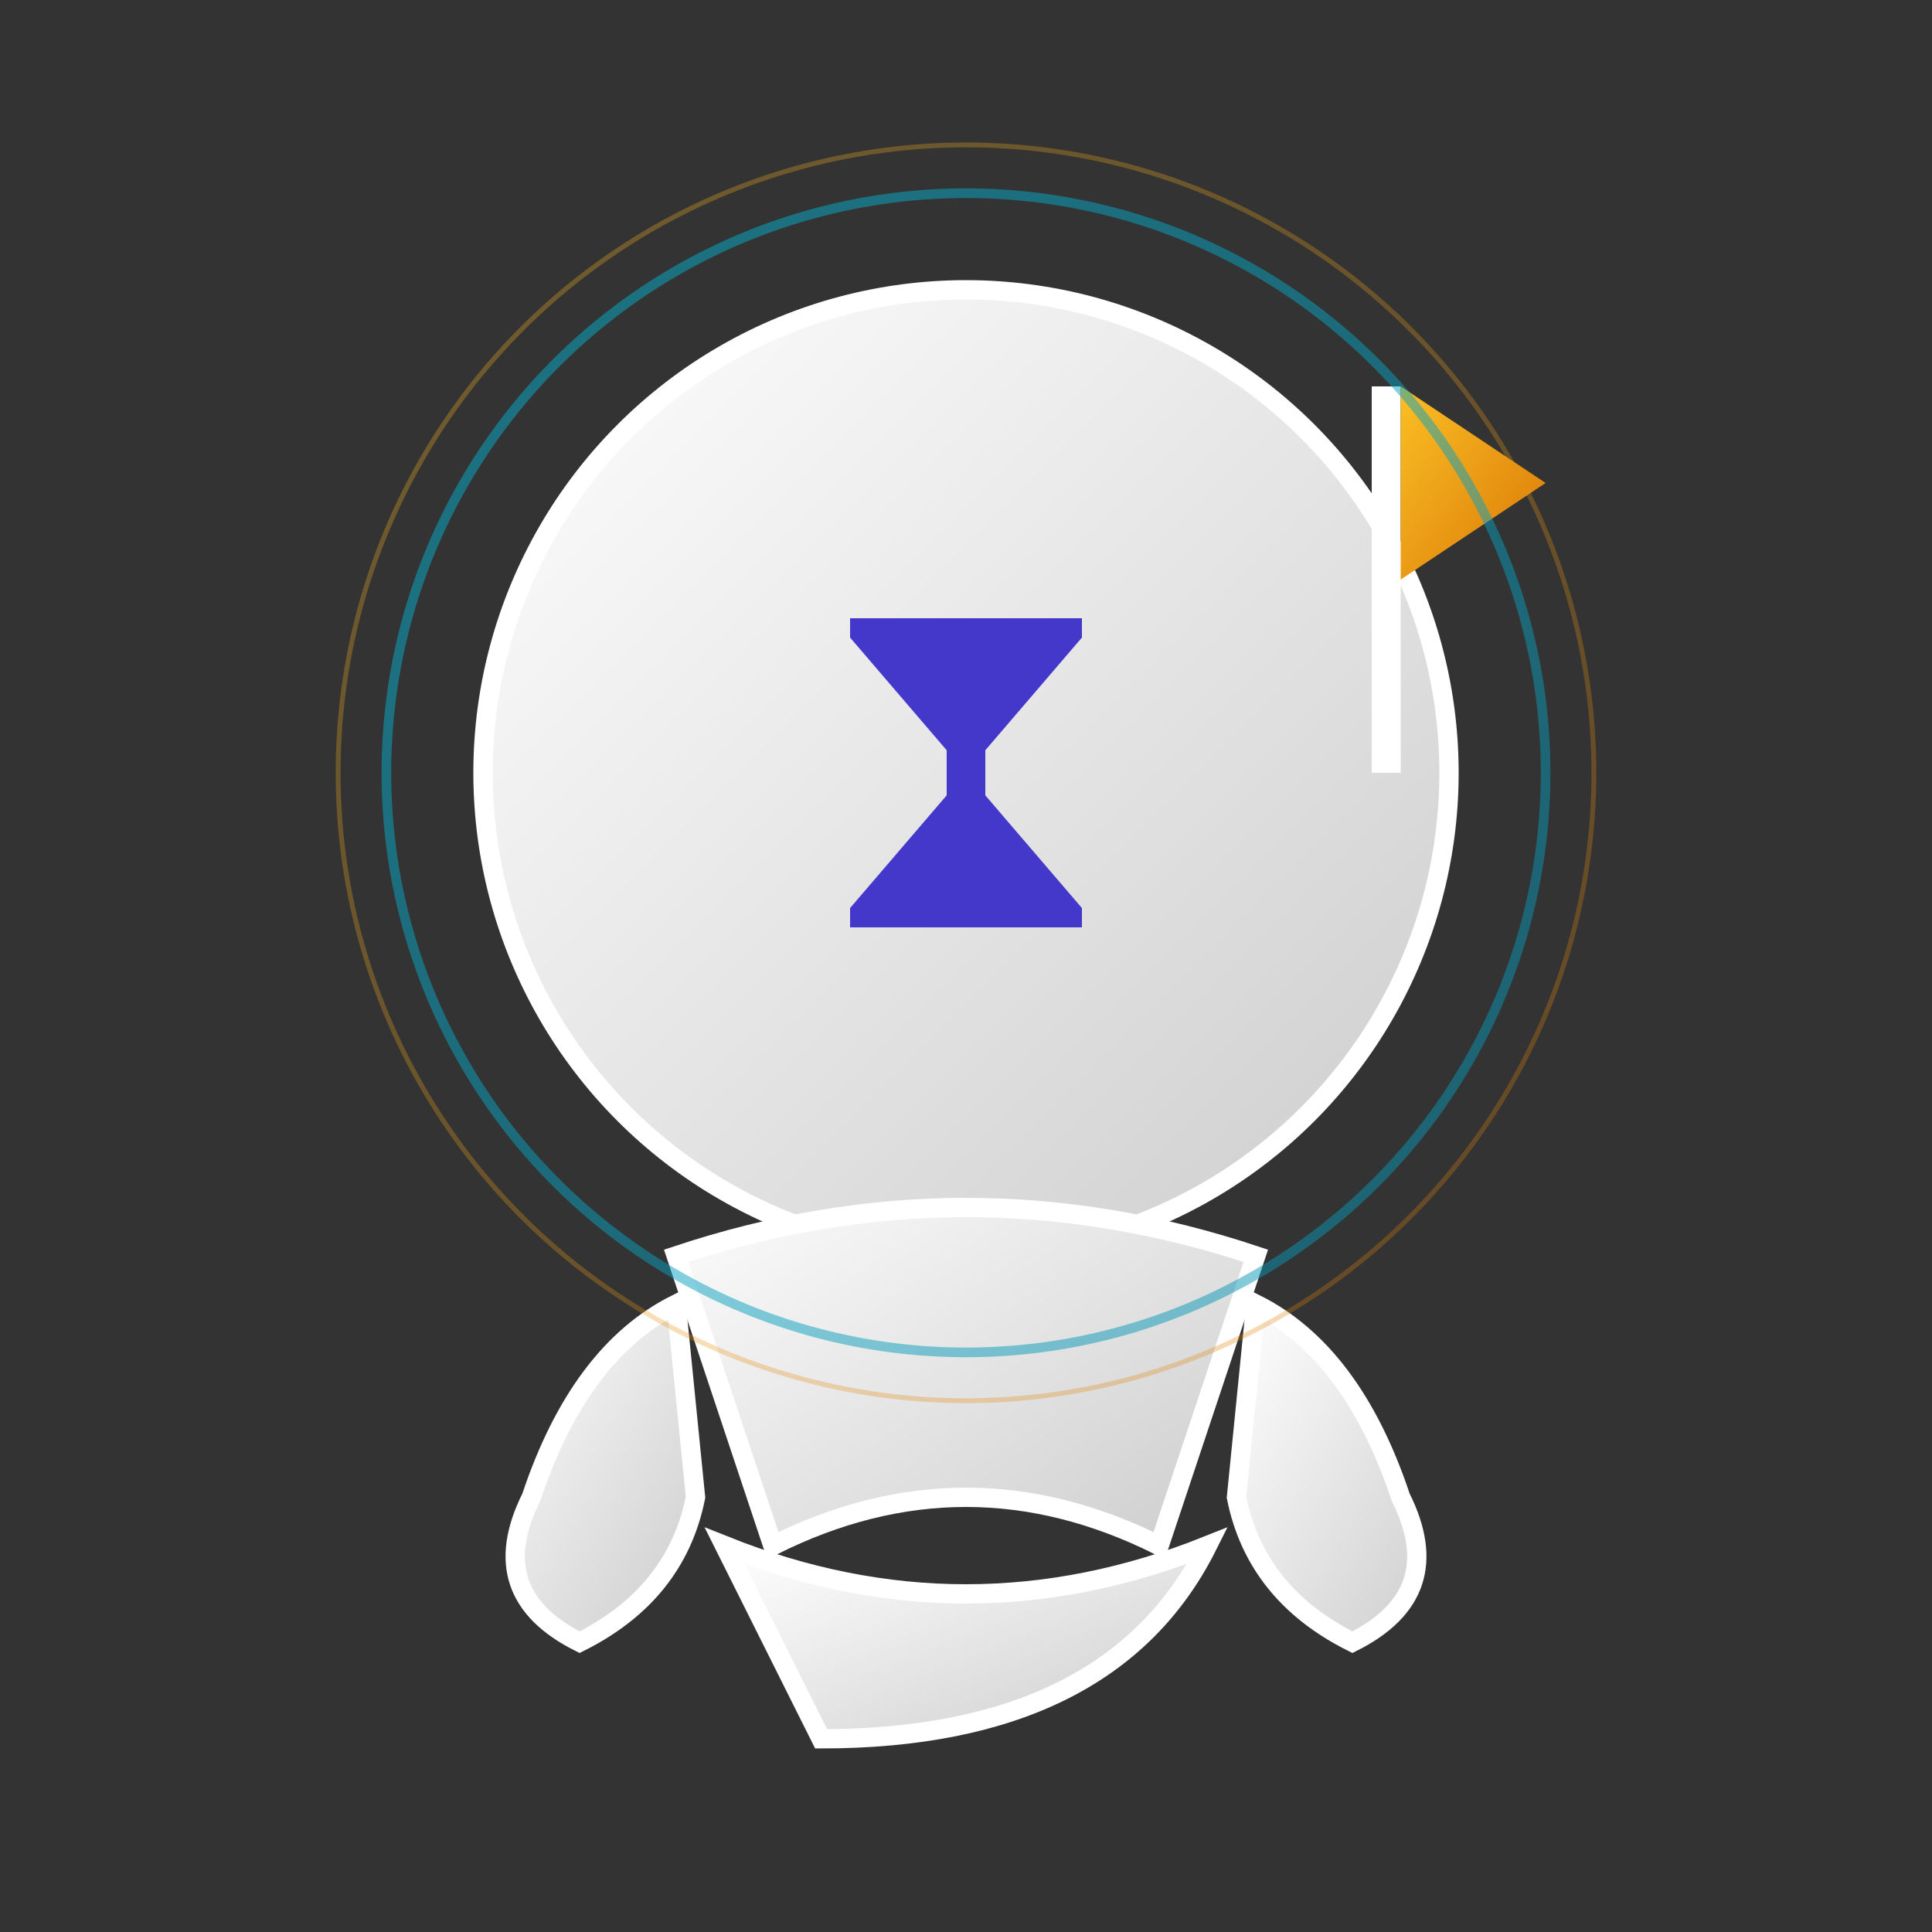 <svg width="200" height="200" viewBox="0 0 200 200" xmlns="http://www.w3.org/2000/svg">
  <rect x="0" y="0" width="200" height="200" fill="#333333" stroke="none"/>
  <defs>
    <linearGradient id="robotHead" x1="0%" y1="0%" x2="100%" y2="100%">
      <stop offset="0%" style="stop-color:#ffffff;stop-opacity:1" />
      <stop offset="100%" style="stop-color:#cccccc;stop-opacity:1" />
    </linearGradient>
    <linearGradient id="robotGold" x1="0%" y1="0%" x2="100%" y2="100%">
      <stop offset="0%" style="stop-color:#fbbf24;stop-opacity:1" />
      <stop offset="100%" style="stop-color:#d97706;stop-opacity:1" />
    </linearGradient>
    <linearGradient id="robotAqua" x1="0%" y1="0%" x2="100%" y2="100%">
      <stop offset="0%" style="stop-color:#06b6d4;stop-opacity:1" />
      <stop offset="100%" style="stop-color:#0891b2;stop-opacity:1" />
    </linearGradient>
  </defs>

  <!-- Outer circle (helmet) -->
  <circle cx="100" cy="80" r="50" fill="url(#robotHead)" stroke="#ffffff" stroke-width="2" />

  <!-- Hourglass symbol in visor -->
  <g transform="translate(100, 80) scale(0.4)">
    <path d="M-30,-40 L30,-40 L30,-35 L0,0 L30,35 L30,40 L-30,40 L-30,35 L0,0 L-30,-35 Z" fill="#4338ca" />
    <rect x="-5" y="-40" width="10" height="80" fill="#4338ca" />
  </g>

  <!-- Body -->
  <path d="M70,130 Q100,120 130,130 L120,160 Q100,150 80,160 Z" fill="url(#robotHead)" stroke="#ffffff" stroke-width="2" />

  <!-- Arms -->
  <path d="M70,135 Q60,140 55,155 Q50,165 60,170 Q70,165 72,155 Z" fill="url(#robotHead)" stroke="#ffffff" stroke-width="2" />
  <path d="M130,135 Q140,140 145,155 Q150,165 140,170 Q130,165 128,155 Z" fill="url(#robotHead)" stroke="#ffffff" stroke-width="2" />

  <!-- Base/Platform -->
  <path d="M75,160 Q100,170 125,160 Q115,180 85,180 Z" fill="url(#robotHead)" stroke="#ffffff" stroke-width="2" />

  <!-- Flag -->
  <rect x="142" y="40" width="3" height="40" fill="#ffffff" />
  <path d="M145,40 L145,60 L160,50 Z" fill="url(#robotGold)" />

  <!-- Glow effects -->
  <circle cx="100" cy="80" r="60" fill="transparent" stroke="url(#robotAqua)" stroke-width="1" opacity="0.5" />
  <circle cx="100" cy="80" r="65" fill="transparent" stroke="url(#robotGold)" stroke-width="0.5" opacity="0.3" />
</svg>
